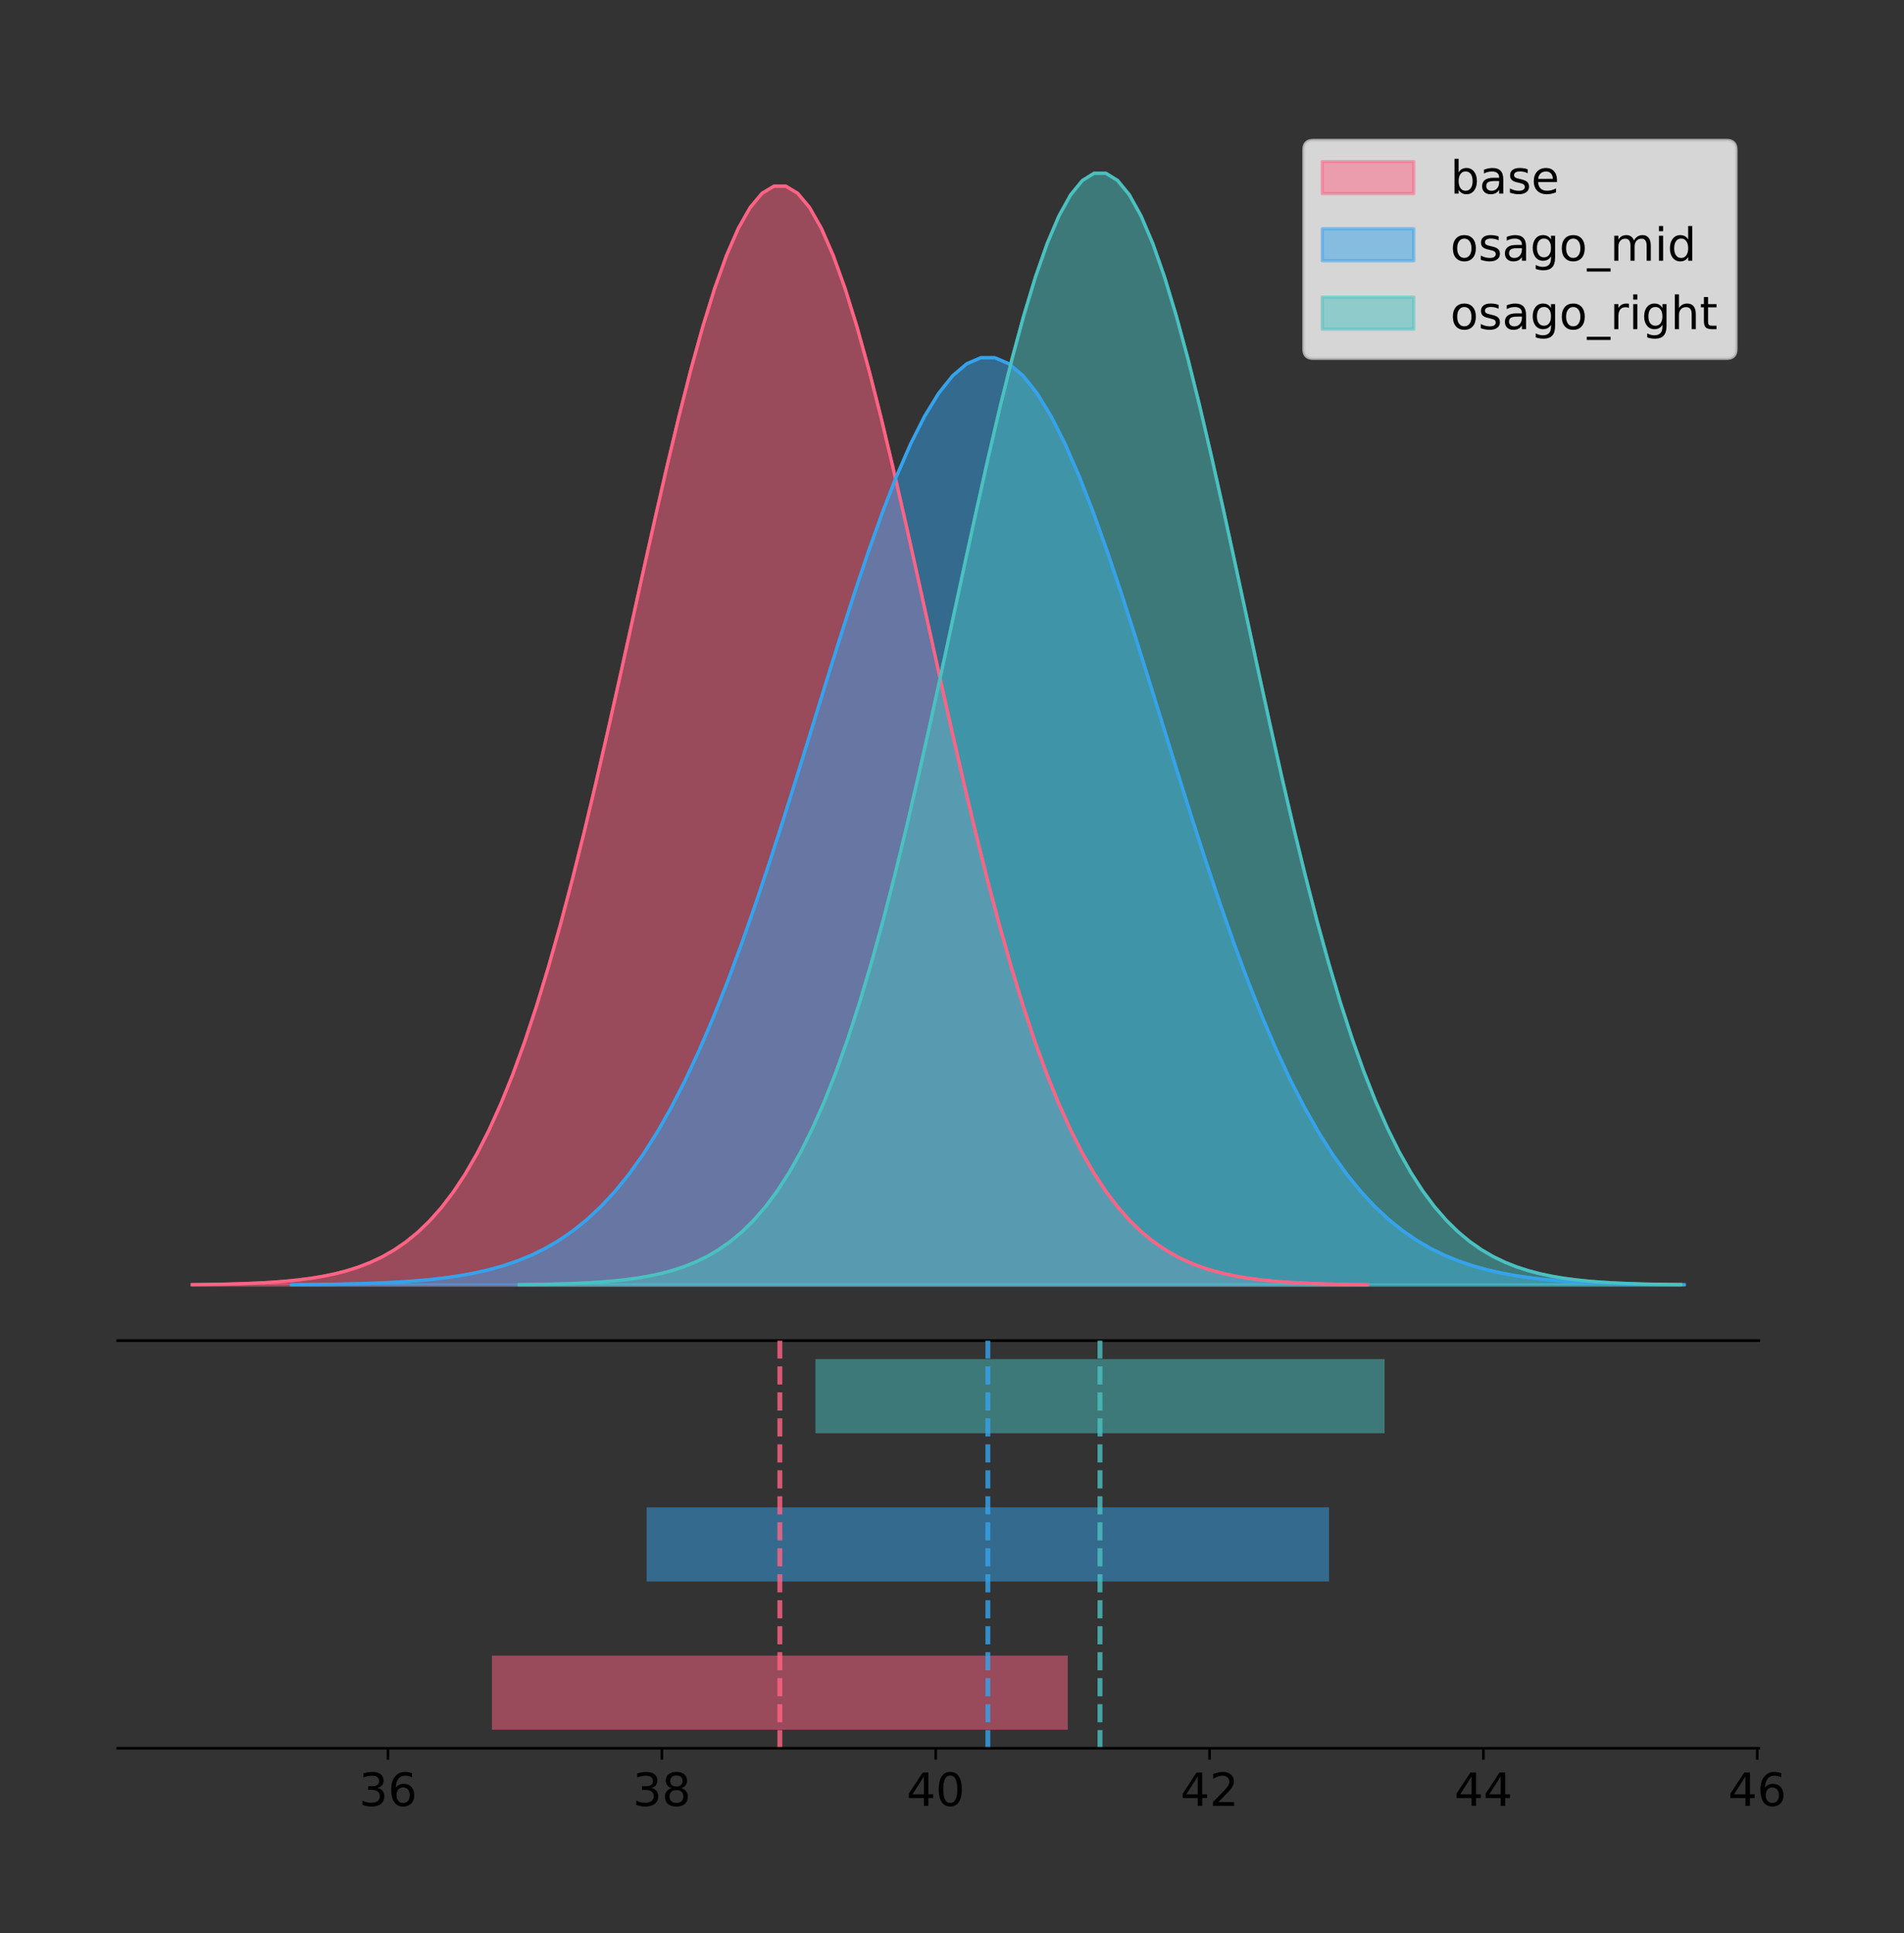 <?xml version="1.0" encoding="utf-8" standalone="no"?>
<!DOCTYPE svg PUBLIC "-//W3C//DTD SVG 1.1//EN"
  "http://www.w3.org/Graphics/SVG/1.1/DTD/svg11.dtd">
<!-- Created with matplotlib (https://matplotlib.org/) -->
<svg height="591.509pt" version="1.1" viewBox="0 0 582.635 591.509" width="582.635pt" xmlns="http://www.w3.org/2000/svg" xmlns:xlink="http://www.w3.org/1999/xlink">
 <rect x="0" y="0" width="582.635" height="591.509" fill="#333333" stroke="none"/>
 <defs>
  <style type="text/css">
*{stroke-linecap:butt;stroke-linejoin:round;}
  </style>
 </defs>
 <g id="figure_1">
  <g id="patch_1">
   <path d="M 0 591.509 
L 582.635 591.509 
L 582.635 0 
L 0 0 
z
" style="fill:none;"/>
  </g>
  <g id="axes_1">
   <g id="patch_2">
    <path d="M 36 410.22 
L 538.2 410.22 
L 538.2 36 
L 36 36 
z
" style="fill:none;"/>
   </g>
   <g id="PolyCollection_1">
    <defs>
     <path d="M 58.827 -198.299 
L 58.827 -198.412 
L 62.46 -198.455 
L 66.092 -198.512 
L 69.725 -198.588 
L 73.358 -198.69 
L 76.99 -198.823 
L 80.623 -198.997 
L 84.255 -199.224 
L 87.888 -199.515 
L 91.52 -199.889 
L 95.153 -200.363 
L 98.786 -200.962 
L 102.418 -201.711 
L 106.051 -202.644 
L 109.683 -203.795 
L 113.316 -205.206 
L 116.948 -206.923 
L 120.581 -208.997 
L 124.214 -211.483 
L 127.846 -214.441 
L 131.479 -217.934 
L 135.111 -222.028 
L 138.744 -226.789 
L 142.377 -232.281 
L 146.009 -238.57 
L 149.642 -245.711 
L 153.274 -253.755 
L 156.907 -262.742 
L 160.539 -272.697 
L 164.172 -283.632 
L 167.805 -295.537 
L 171.437 -308.381 
L 175.07 -322.111 
L 178.702 -336.647 
L 182.335 -351.884 
L 185.967 -367.689 
L 189.6 -383.904 
L 193.233 -400.348 
L 196.865 -416.817 
L 200.498 -433.091 
L 204.13 -448.934 
L 207.763 -464.105 
L 211.395 -478.36 
L 215.028 -491.458 
L 218.661 -503.172 
L 222.293 -513.29 
L 225.926 -521.626 
L 229.558 -528.023 
L 233.191 -532.357 
L 236.824 -534.546 
L 240.456 -534.546 
L 244.089 -532.357 
L 247.721 -528.023 
L 251.354 -521.626 
L 254.986 -513.29 
L 258.619 -503.172 
L 262.252 -491.458 
L 265.884 -478.36 
L 269.517 -464.105 
L 273.149 -448.934 
L 276.782 -433.091 
L 280.414 -416.817 
L 284.047 -400.348 
L 287.68 -383.904 
L 291.312 -367.689 
L 294.945 -351.884 
L 298.577 -336.647 
L 302.21 -322.111 
L 305.842 -308.381 
L 309.475 -295.537 
L 313.108 -283.632 
L 316.74 -272.697 
L 320.373 -262.742 
L 324.005 -253.755 
L 327.638 -245.711 
L 331.27 -238.57 
L 334.903 -232.281 
L 338.536 -226.789 
L 342.168 -222.028 
L 345.801 -217.934 
L 349.433 -214.441 
L 353.066 -211.483 
L 356.699 -208.997 
L 360.331 -206.923 
L 363.964 -205.206 
L 367.596 -203.795 
L 371.229 -202.644 
L 374.861 -201.711 
L 378.494 -200.962 
L 382.127 -200.363 
L 385.759 -199.889 
L 389.392 -199.515 
L 393.024 -199.224 
L 396.657 -198.997 
L 400.289 -198.823 
L 403.922 -198.69 
L 407.555 -198.588 
L 411.187 -198.512 
L 414.82 -198.455 
L 418.452 -198.412 
L 418.452 -198.299 
L 418.452 -198.299 
L 414.82 -198.299 
L 411.187 -198.299 
L 407.555 -198.299 
L 403.922 -198.299 
L 400.289 -198.299 
L 396.657 -198.299 
L 393.024 -198.299 
L 389.392 -198.299 
L 385.759 -198.299 
L 382.127 -198.299 
L 378.494 -198.299 
L 374.861 -198.299 
L 371.229 -198.299 
L 367.596 -198.299 
L 363.964 -198.299 
L 360.331 -198.299 
L 356.699 -198.299 
L 353.066 -198.299 
L 349.433 -198.299 
L 345.801 -198.299 
L 342.168 -198.299 
L 338.536 -198.299 
L 334.903 -198.299 
L 331.27 -198.299 
L 327.638 -198.299 
L 324.005 -198.299 
L 320.373 -198.299 
L 316.74 -198.299 
L 313.108 -198.299 
L 309.475 -198.299 
L 305.842 -198.299 
L 302.21 -198.299 
L 298.577 -198.299 
L 294.945 -198.299 
L 291.312 -198.299 
L 287.68 -198.299 
L 284.047 -198.299 
L 280.414 -198.299 
L 276.782 -198.299 
L 273.149 -198.299 
L 269.517 -198.299 
L 265.884 -198.299 
L 262.252 -198.299 
L 258.619 -198.299 
L 254.986 -198.299 
L 251.354 -198.299 
L 247.721 -198.299 
L 244.089 -198.299 
L 240.456 -198.299 
L 236.824 -198.299 
L 233.191 -198.299 
L 229.558 -198.299 
L 225.926 -198.299 
L 222.293 -198.299 
L 218.661 -198.299 
L 215.028 -198.299 
L 211.395 -198.299 
L 207.763 -198.299 
L 204.13 -198.299 
L 200.498 -198.299 
L 196.865 -198.299 
L 193.233 -198.299 
L 189.6 -198.299 
L 185.967 -198.299 
L 182.335 -198.299 
L 178.702 -198.299 
L 175.07 -198.299 
L 171.437 -198.299 
L 167.805 -198.299 
L 164.172 -198.299 
L 160.539 -198.299 
L 156.907 -198.299 
L 153.274 -198.299 
L 149.642 -198.299 
L 146.009 -198.299 
L 142.377 -198.299 
L 138.744 -198.299 
L 135.111 -198.299 
L 131.479 -198.299 
L 127.846 -198.299 
L 124.214 -198.299 
L 120.581 -198.299 
L 116.948 -198.299 
L 113.316 -198.299 
L 109.683 -198.299 
L 106.051 -198.299 
L 102.418 -198.299 
L 98.786 -198.299 
L 95.153 -198.299 
L 91.52 -198.299 
L 87.888 -198.299 
L 84.255 -198.299 
L 80.623 -198.299 
L 76.99 -198.299 
L 73.358 -198.299 
L 69.725 -198.299 
L 66.092 -198.299 
L 62.46 -198.299 
L 58.827 -198.299 
z
" id="m8abb8b2f7c" style="stroke:#ff6384;stroke-opacity:0.5;"/>
    </defs>
    <g clip-path="url(#pc1b0c3654f)">
     <use style="fill:#ff6384;fill-opacity:0.5;stroke:#ff6384;stroke-opacity:0.5;" x="0" xlink:href="#m8abb8b2f7c" y="591.509"/>
    </g>
   </g>
   <g id="PolyCollection_2">
    <defs>
     <path d="M 89.204 -198.299 
L 89.204 -198.395 
L 93.509 -198.431 
L 97.814 -198.479 
L 102.119 -198.543 
L 106.423 -198.629 
L 110.728 -198.741 
L 115.033 -198.888 
L 119.337 -199.079 
L 123.642 -199.325 
L 127.947 -199.641 
L 132.252 -200.041 
L 136.556 -200.546 
L 140.861 -201.179 
L 145.166 -201.965 
L 149.471 -202.937 
L 153.775 -204.128 
L 158.08 -205.577 
L 162.385 -207.327 
L 166.689 -209.425 
L 170.994 -211.921 
L 175.299 -214.869 
L 179.604 -218.323 
L 183.908 -222.34 
L 188.213 -226.975 
L 192.518 -232.282 
L 196.823 -238.308 
L 201.127 -245.096 
L 205.432 -252.679 
L 209.737 -261.08 
L 214.042 -270.308 
L 218.346 -280.354 
L 222.651 -291.193 
L 226.956 -302.779 
L 231.26 -315.045 
L 235.565 -327.903 
L 239.87 -341.24 
L 244.175 -354.923 
L 248.479 -368.799 
L 252.784 -382.697 
L 257.089 -396.43 
L 261.394 -409.799 
L 265.698 -422.601 
L 270.003 -434.63 
L 274.308 -445.684 
L 278.613 -455.568 
L 282.917 -464.107 
L 287.222 -471.141 
L 291.527 -476.539 
L 295.831 -480.196 
L 300.136 -482.043 
L 304.441 -482.043 
L 308.746 -480.196 
L 313.05 -476.539 
L 317.355 -471.141 
L 321.66 -464.107 
L 325.965 -455.568 
L 330.269 -445.684 
L 334.574 -434.63 
L 338.879 -422.601 
L 343.183 -409.799 
L 347.488 -396.43 
L 351.793 -382.697 
L 356.098 -368.799 
L 360.402 -354.923 
L 364.707 -341.24 
L 369.012 -327.903 
L 373.317 -315.045 
L 377.621 -302.779 
L 381.926 -291.193 
L 386.231 -280.354 
L 390.536 -270.308 
L 394.84 -261.08 
L 399.145 -252.679 
L 403.45 -245.096 
L 407.754 -238.308 
L 412.059 -232.282 
L 416.364 -226.975 
L 420.669 -222.34 
L 424.973 -218.323 
L 429.278 -214.869 
L 433.583 -211.921 
L 437.888 -209.425 
L 442.192 -207.327 
L 446.497 -205.577 
L 450.802 -204.128 
L 455.106 -202.937 
L 459.411 -201.965 
L 463.716 -201.179 
L 468.021 -200.546 
L 472.325 -200.041 
L 476.63 -199.641 
L 480.935 -199.325 
L 485.24 -199.079 
L 489.544 -198.888 
L 493.849 -198.741 
L 498.154 -198.629 
L 502.459 -198.543 
L 506.763 -198.479 
L 511.068 -198.431 
L 515.373 -198.395 
L 515.373 -198.299 
L 515.373 -198.299 
L 511.068 -198.299 
L 506.763 -198.299 
L 502.459 -198.299 
L 498.154 -198.299 
L 493.849 -198.299 
L 489.544 -198.299 
L 485.24 -198.299 
L 480.935 -198.299 
L 476.63 -198.299 
L 472.325 -198.299 
L 468.021 -198.299 
L 463.716 -198.299 
L 459.411 -198.299 
L 455.106 -198.299 
L 450.802 -198.299 
L 446.497 -198.299 
L 442.192 -198.299 
L 437.888 -198.299 
L 433.583 -198.299 
L 429.278 -198.299 
L 424.973 -198.299 
L 420.669 -198.299 
L 416.364 -198.299 
L 412.059 -198.299 
L 407.754 -198.299 
L 403.45 -198.299 
L 399.145 -198.299 
L 394.84 -198.299 
L 390.536 -198.299 
L 386.231 -198.299 
L 381.926 -198.299 
L 377.621 -198.299 
L 373.317 -198.299 
L 369.012 -198.299 
L 364.707 -198.299 
L 360.402 -198.299 
L 356.098 -198.299 
L 351.793 -198.299 
L 347.488 -198.299 
L 343.183 -198.299 
L 338.879 -198.299 
L 334.574 -198.299 
L 330.269 -198.299 
L 325.965 -198.299 
L 321.66 -198.299 
L 317.355 -198.299 
L 313.05 -198.299 
L 308.746 -198.299 
L 304.441 -198.299 
L 300.136 -198.299 
L 295.831 -198.299 
L 291.527 -198.299 
L 287.222 -198.299 
L 282.917 -198.299 
L 278.613 -198.299 
L 274.308 -198.299 
L 270.003 -198.299 
L 265.698 -198.299 
L 261.394 -198.299 
L 257.089 -198.299 
L 252.784 -198.299 
L 248.479 -198.299 
L 244.175 -198.299 
L 239.87 -198.299 
L 235.565 -198.299 
L 231.26 -198.299 
L 226.956 -198.299 
L 222.651 -198.299 
L 218.346 -198.299 
L 214.042 -198.299 
L 209.737 -198.299 
L 205.432 -198.299 
L 201.127 -198.299 
L 196.823 -198.299 
L 192.518 -198.299 
L 188.213 -198.299 
L 183.908 -198.299 
L 179.604 -198.299 
L 175.299 -198.299 
L 170.994 -198.299 
L 166.689 -198.299 
L 162.385 -198.299 
L 158.08 -198.299 
L 153.775 -198.299 
L 149.471 -198.299 
L 145.166 -198.299 
L 140.861 -198.299 
L 136.556 -198.299 
L 132.252 -198.299 
L 127.947 -198.299 
L 123.642 -198.299 
L 119.337 -198.299 
L 115.033 -198.299 
L 110.728 -198.299 
L 106.423 -198.299 
L 102.119 -198.299 
L 97.814 -198.299 
L 93.509 -198.299 
L 89.204 -198.299 
z
" id="mf945f7700c" style="stroke:#36a2eb;stroke-opacity:0.5;"/>
    </defs>
    <g clip-path="url(#pc1b0c3654f)">
     <use style="fill:#36a2eb;fill-opacity:0.5;stroke:#36a2eb;stroke-opacity:0.5;" x="0" xlink:href="#mf945f7700c" y="591.509"/>
    </g>
   </g>
   <g id="PolyCollection_3">
    <defs>
     <path d="M 158.881 -198.299 
L 158.881 -198.414 
L 162.471 -198.457 
L 166.062 -198.515 
L 169.652 -198.592 
L 173.242 -198.694 
L 176.833 -198.829 
L 180.423 -199.006 
L 184.014 -199.235 
L 187.604 -199.53 
L 191.194 -199.907 
L 194.785 -200.387 
L 198.375 -200.993 
L 201.965 -201.751 
L 205.556 -202.695 
L 209.146 -203.86 
L 212.736 -205.288 
L 216.327 -207.025 
L 219.917 -209.123 
L 223.507 -211.638 
L 227.098 -214.631 
L 230.688 -218.165 
L 234.279 -222.307 
L 237.869 -227.124 
L 241.459 -232.681 
L 245.05 -239.043 
L 248.64 -246.268 
L 252.23 -254.407 
L 255.821 -263.499 
L 259.411 -273.572 
L 263.001 -284.635 
L 266.592 -296.68 
L 270.182 -309.675 
L 273.772 -323.567 
L 277.363 -338.274 
L 280.953 -353.69 
L 284.544 -369.68 
L 288.134 -386.086 
L 291.724 -402.724 
L 295.315 -419.387 
L 298.905 -435.851 
L 302.495 -451.881 
L 306.086 -467.231 
L 309.676 -481.653 
L 313.266 -494.905 
L 316.857 -506.757 
L 320.447 -516.994 
L 324.038 -525.428 
L 327.628 -531.9 
L 331.218 -536.285 
L 334.809 -538.499 
L 338.399 -538.499 
L 341.989 -536.285 
L 345.58 -531.9 
L 349.17 -525.428 
L 352.76 -516.994 
L 356.351 -506.757 
L 359.941 -494.905 
L 363.531 -481.653 
L 367.122 -467.231 
L 370.712 -451.881 
L 374.303 -435.851 
L 377.893 -419.387 
L 381.483 -402.724 
L 385.074 -386.086 
L 388.664 -369.68 
L 392.254 -353.69 
L 395.845 -338.274 
L 399.435 -323.567 
L 403.025 -309.675 
L 406.616 -296.68 
L 410.206 -284.635 
L 413.797 -273.572 
L 417.387 -263.499 
L 420.977 -254.407 
L 424.568 -246.268 
L 428.158 -239.043 
L 431.748 -232.681 
L 435.339 -227.124 
L 438.929 -222.307 
L 442.519 -218.165 
L 446.11 -214.631 
L 449.7 -211.638 
L 453.29 -209.123 
L 456.881 -207.025 
L 460.471 -205.288 
L 464.062 -203.86 
L 467.652 -202.695 
L 471.242 -201.751 
L 474.833 -200.993 
L 478.423 -200.387 
L 482.013 -199.907 
L 485.604 -199.53 
L 489.194 -199.235 
L 492.784 -199.006 
L 496.375 -198.829 
L 499.965 -198.694 
L 503.555 -198.592 
L 507.146 -198.515 
L 510.736 -198.457 
L 514.327 -198.414 
L 514.327 -198.299 
L 514.327 -198.299 
L 510.736 -198.299 
L 507.146 -198.299 
L 503.555 -198.299 
L 499.965 -198.299 
L 496.375 -198.299 
L 492.784 -198.299 
L 489.194 -198.299 
L 485.604 -198.299 
L 482.013 -198.299 
L 478.423 -198.299 
L 474.833 -198.299 
L 471.242 -198.299 
L 467.652 -198.299 
L 464.062 -198.299 
L 460.471 -198.299 
L 456.881 -198.299 
L 453.29 -198.299 
L 449.7 -198.299 
L 446.11 -198.299 
L 442.519 -198.299 
L 438.929 -198.299 
L 435.339 -198.299 
L 431.748 -198.299 
L 428.158 -198.299 
L 424.568 -198.299 
L 420.977 -198.299 
L 417.387 -198.299 
L 413.797 -198.299 
L 410.206 -198.299 
L 406.616 -198.299 
L 403.025 -198.299 
L 399.435 -198.299 
L 395.845 -198.299 
L 392.254 -198.299 
L 388.664 -198.299 
L 385.074 -198.299 
L 381.483 -198.299 
L 377.893 -198.299 
L 374.303 -198.299 
L 370.712 -198.299 
L 367.122 -198.299 
L 363.531 -198.299 
L 359.941 -198.299 
L 356.351 -198.299 
L 352.76 -198.299 
L 349.17 -198.299 
L 345.58 -198.299 
L 341.989 -198.299 
L 338.399 -198.299 
L 334.809 -198.299 
L 331.218 -198.299 
L 327.628 -198.299 
L 324.038 -198.299 
L 320.447 -198.299 
L 316.857 -198.299 
L 313.266 -198.299 
L 309.676 -198.299 
L 306.086 -198.299 
L 302.495 -198.299 
L 298.905 -198.299 
L 295.315 -198.299 
L 291.724 -198.299 
L 288.134 -198.299 
L 284.544 -198.299 
L 280.953 -198.299 
L 277.363 -198.299 
L 273.772 -198.299 
L 270.182 -198.299 
L 266.592 -198.299 
L 263.001 -198.299 
L 259.411 -198.299 
L 255.821 -198.299 
L 252.23 -198.299 
L 248.64 -198.299 
L 245.05 -198.299 
L 241.459 -198.299 
L 237.869 -198.299 
L 234.279 -198.299 
L 230.688 -198.299 
L 227.098 -198.299 
L 223.507 -198.299 
L 219.917 -198.299 
L 216.327 -198.299 
L 212.736 -198.299 
L 209.146 -198.299 
L 205.556 -198.299 
L 201.965 -198.299 
L 198.375 -198.299 
L 194.785 -198.299 
L 191.194 -198.299 
L 187.604 -198.299 
L 184.014 -198.299 
L 180.423 -198.299 
L 176.833 -198.299 
L 173.242 -198.299 
L 169.652 -198.299 
L 166.062 -198.299 
L 162.471 -198.299 
L 158.881 -198.299 
z
" id="m27ed4d8d7d" style="stroke:#4bc0c0;stroke-opacity:0.5;"/>
    </defs>
    <g clip-path="url(#pc1b0c3654f)">
     <use style="fill:#4bc0c0;fill-opacity:0.5;stroke:#4bc0c0;stroke-opacity:0.5;" x="0" xlink:href="#m27ed4d8d7d" y="591.509"/>
    </g>
   </g>
   <g id="line2d_1">
    <path clip-path="url(#pc1b0c3654f)" d="M 58.827 393.097 
L 62.46 393.055 
L 66.092 392.997 
L 69.725 392.921 
L 73.358 392.82 
L 76.99 392.686 
L 80.623 392.512 
L 84.255 392.286 
L 87.888 391.994 
L 91.52 391.621 
L 95.153 391.146 
L 98.786 390.548 
L 102.418 389.798 
L 106.051 388.866 
L 109.683 387.714 
L 113.316 386.303 
L 116.948 384.586 
L 120.581 382.512 
L 124.214 380.026 
L 127.846 377.068 
L 131.479 373.575 
L 135.111 369.481 
L 138.744 364.721 
L 142.377 359.228 
L 146.009 352.94 
L 149.642 345.799 
L 153.274 337.755 
L 156.907 328.768 
L 160.539 318.812 
L 164.172 307.878 
L 167.805 295.973 
L 171.437 283.128 
L 175.07 269.398 
L 178.702 254.862 
L 182.335 239.626 
L 185.967 223.821 
L 189.6 207.605 
L 193.233 191.161 
L 196.865 174.692 
L 200.498 158.419 
L 204.13 142.575 
L 207.763 127.404 
L 211.395 113.15 
L 215.028 100.051 
L 218.661 88.337 
L 222.293 78.219 
L 225.926 69.883 
L 229.558 63.487 
L 233.191 59.152 
L 236.824 56.964 
L 240.456 56.964 
L 244.089 59.152 
L 247.721 63.487 
L 251.354 69.883 
L 254.986 78.219 
L 258.619 88.337 
L 262.252 100.051 
L 265.884 113.15 
L 269.517 127.404 
L 273.149 142.575 
L 276.782 158.419 
L 280.414 174.692 
L 284.047 191.161 
L 287.68 207.605 
L 291.312 223.821 
L 294.945 239.626 
L 298.577 254.862 
L 302.21 269.398 
L 305.842 283.128 
L 309.475 295.973 
L 313.108 307.878 
L 316.74 318.812 
L 320.373 328.768 
L 324.005 337.755 
L 327.638 345.799 
L 331.27 352.94 
L 334.903 359.228 
L 338.536 364.721 
L 342.168 369.481 
L 345.801 373.575 
L 349.433 377.068 
L 353.066 380.026 
L 356.699 382.512 
L 360.331 384.586 
L 363.964 386.303 
L 367.596 387.714 
L 371.229 388.866 
L 374.861 389.798 
L 378.494 390.548 
L 382.127 391.146 
L 385.759 391.621 
L 389.392 391.994 
L 393.024 392.286 
L 396.657 392.512 
L 400.289 392.686 
L 403.922 392.82 
L 407.555 392.921 
L 411.187 392.997 
L 414.82 393.055 
L 418.452 393.097 
" style="fill:none;stroke:#ff6384;stroke-linecap:square;"/>
   </g>
   <g id="line2d_2">
    <path clip-path="url(#pc1b0c3654f)" d="M 89.204 393.115 
L 93.509 393.079 
L 97.814 393.031 
L 102.119 392.966 
L 106.423 392.881 
L 110.728 392.768 
L 115.033 392.621 
L 119.337 392.43 
L 123.642 392.184 
L 127.947 391.869 
L 132.252 391.469 
L 136.556 390.963 
L 140.861 390.331 
L 145.166 389.544 
L 149.471 388.572 
L 153.775 387.382 
L 158.08 385.933 
L 162.385 384.183 
L 166.689 382.085 
L 170.994 379.589 
L 175.299 376.641 
L 179.604 373.186 
L 183.908 369.169 
L 188.213 364.534 
L 192.518 359.228 
L 196.823 353.202 
L 201.127 346.414 
L 205.432 338.83 
L 209.737 330.429 
L 214.042 321.202 
L 218.346 311.156 
L 222.651 300.317 
L 226.956 288.731 
L 231.26 276.464 
L 235.565 263.607 
L 239.87 250.27 
L 244.175 236.586 
L 248.479 222.71 
L 252.784 208.812 
L 257.089 195.08 
L 261.394 181.71 
L 265.698 168.908 
L 270.003 156.879 
L 274.308 145.826 
L 278.613 135.941 
L 282.917 127.403 
L 287.222 120.368 
L 291.527 114.971 
L 295.831 111.313 
L 300.136 109.466 
L 304.441 109.466 
L 308.746 111.313 
L 313.05 114.971 
L 317.355 120.368 
L 321.66 127.403 
L 325.965 135.941 
L 330.269 145.826 
L 334.574 156.879 
L 338.879 168.908 
L 343.183 181.71 
L 347.488 195.08 
L 351.793 208.812 
L 356.098 222.71 
L 360.402 236.586 
L 364.707 250.27 
L 369.012 263.607 
L 373.317 276.464 
L 377.621 288.731 
L 381.926 300.317 
L 386.231 311.156 
L 390.536 321.202 
L 394.84 330.429 
L 399.145 338.83 
L 403.45 346.414 
L 407.754 353.202 
L 412.059 359.228 
L 416.364 364.534 
L 420.669 369.169 
L 424.973 373.186 
L 429.278 376.641 
L 433.583 379.589 
L 437.888 382.085 
L 442.192 384.183 
L 446.497 385.933 
L 450.802 387.382 
L 455.106 388.572 
L 459.411 389.544 
L 463.716 390.331 
L 468.021 390.963 
L 472.325 391.469 
L 476.63 391.869 
L 480.935 392.184 
L 485.24 392.43 
L 489.544 392.621 
L 493.849 392.768 
L 498.154 392.881 
L 502.459 392.966 
L 506.763 393.031 
L 511.068 393.079 
L 515.373 393.115 
" style="fill:none;stroke:#36a2eb;stroke-linecap:square;"/>
   </g>
   <g id="line2d_3">
    <path clip-path="url(#pc1b0c3654f)" d="M 158.881 393.096 
L 162.471 393.053 
L 166.062 392.995 
L 169.652 392.918 
L 173.242 392.815 
L 176.833 392.68 
L 180.423 392.504 
L 184.014 392.275 
L 187.604 391.98 
L 191.194 391.602 
L 194.785 391.122 
L 198.375 390.516 
L 201.965 389.758 
L 205.556 388.814 
L 209.146 387.65 
L 212.736 386.222 
L 216.327 384.485 
L 219.917 382.386 
L 223.507 379.871 
L 227.098 376.878 
L 230.688 373.344 
L 234.279 369.202 
L 237.869 364.386 
L 241.459 358.828 
L 245.05 352.466 
L 248.64 345.241 
L 252.23 337.103 
L 255.821 328.01 
L 259.411 317.937 
L 263.001 306.874 
L 266.592 294.829 
L 270.182 281.834 
L 273.772 267.942 
L 277.363 253.235 
L 280.953 237.82 
L 284.544 221.829 
L 288.134 205.423 
L 291.724 188.786 
L 295.315 172.123 
L 298.905 155.658 
L 302.495 139.628 
L 306.086 124.279 
L 309.676 109.857 
L 313.266 96.604 
L 316.857 84.752 
L 320.447 74.515 
L 324.038 66.081 
L 327.628 59.61 
L 331.218 55.224 
L 334.809 53.01 
L 338.399 53.01 
L 341.989 55.224 
L 345.58 59.61 
L 349.17 66.081 
L 352.76 74.515 
L 356.351 84.752 
L 359.941 96.604 
L 363.531 109.857 
L 367.122 124.279 
L 370.712 139.628 
L 374.303 155.658 
L 377.893 172.123 
L 381.483 188.786 
L 385.074 205.423 
L 388.664 221.829 
L 392.254 237.82 
L 395.845 253.235 
L 399.435 267.942 
L 403.025 281.834 
L 406.616 294.829 
L 410.206 306.874 
L 413.797 317.937 
L 417.387 328.01 
L 420.977 337.103 
L 424.568 345.241 
L 428.158 352.466 
L 431.748 358.828 
L 435.339 364.386 
L 438.929 369.202 
L 442.519 373.344 
L 446.11 376.878 
L 449.7 379.871 
L 453.29 382.386 
L 456.881 384.485 
L 460.471 386.222 
L 464.062 387.65 
L 467.652 388.814 
L 471.242 389.758 
L 474.833 390.516 
L 478.423 391.122 
L 482.013 391.602 
L 485.604 391.98 
L 489.194 392.275 
L 492.784 392.504 
L 496.375 392.68 
L 499.965 392.815 
L 503.555 392.918 
L 507.146 392.995 
L 510.736 393.053 
L 514.327 393.096 
" style="fill:none;stroke:#4bc0c0;stroke-linecap:square;"/>
   </g>
   <g id="patch_3">
    <path d="M 36 410.22 
L 538.2 410.22 
" style="fill:none;stroke:#000000;stroke-linecap:square;stroke-linejoin:miter;stroke-width:0.8;"/>
   </g>
   <g id="legend_1">
    <g id="patch_4">
     <path d="M 401.814 109.627 
L 528.4 109.627 
Q 531.2 109.627 531.2 106.827 
L 531.2 45.8 
Q 531.2 43 528.4 43 
L 401.814 43 
Q 399.014 43 399.014 45.8 
L 399.014 106.827 
Q 399.014 109.627 401.814 109.627 
z
" style="fill:#ffffff;opacity:0.8;stroke:#cccccc;stroke-linejoin:miter;"/>
    </g>
    <g id="patch_5">
     <path d="M 404.614 59.238 
L 432.614 59.238 
L 432.614 49.438 
L 404.614 49.438 
z
" style="fill:#ff6384;opacity:0.5;stroke:#ff6384;stroke-linejoin:miter;"/>
    </g>
    <g id="text_1">
     <!-- base -->
     <defs>
      <path d="M 48.688 27.297 
Q 48.688 37.203 44.609 42.844 
Q 40.531 48.484 33.406 48.484 
Q 26.266 48.484 22.188 42.844 
Q 18.109 37.203 18.109 27.297 
Q 18.109 17.391 22.188 11.75 
Q 26.266 6.109 33.406 6.109 
Q 40.531 6.109 44.609 11.75 
Q 48.688 17.391 48.688 27.297 
z
M 18.109 46.391 
Q 20.953 51.266 25.266 53.625 
Q 29.594 56 35.594 56 
Q 45.562 56 51.781 48.094 
Q 58.016 40.188 58.016 27.297 
Q 58.016 14.406 51.781 6.484 
Q 45.562 -1.422 35.594 -1.422 
Q 29.594 -1.422 25.266 0.953 
Q 20.953 3.328 18.109 8.203 
L 18.109 0 
L 9.078 0 
L 9.078 75.984 
L 18.109 75.984 
z
" id="DejaVuSans-98"/>
      <path d="M 34.281 27.484 
Q 23.391 27.484 19.188 25 
Q 14.984 22.516 14.984 16.5 
Q 14.984 11.719 18.141 8.906 
Q 21.297 6.109 26.703 6.109 
Q 34.188 6.109 38.703 11.406 
Q 43.219 16.703 43.219 25.484 
L 43.219 27.484 
z
M 52.203 31.203 
L 52.203 0 
L 43.219 0 
L 43.219 8.297 
Q 40.141 3.328 35.547 0.953 
Q 30.953 -1.422 24.312 -1.422 
Q 15.922 -1.422 10.953 3.297 
Q 6 8.016 6 15.922 
Q 6 25.141 12.172 29.828 
Q 18.359 34.516 30.609 34.516 
L 43.219 34.516 
L 43.219 35.406 
Q 43.219 41.609 39.141 45 
Q 35.062 48.391 27.688 48.391 
Q 23 48.391 18.547 47.266 
Q 14.109 46.141 10.016 43.891 
L 10.016 52.203 
Q 14.938 54.109 19.578 55.047 
Q 24.219 56 28.609 56 
Q 40.484 56 46.344 49.844 
Q 52.203 43.703 52.203 31.203 
z
" id="DejaVuSans-97"/>
      <path d="M 44.281 53.078 
L 44.281 44.578 
Q 40.484 46.531 36.375 47.5 
Q 32.281 48.484 27.875 48.484 
Q 21.188 48.484 17.844 46.438 
Q 14.5 44.391 14.5 40.281 
Q 14.5 37.156 16.891 35.375 
Q 19.281 33.594 26.516 31.984 
L 29.594 31.297 
Q 39.156 29.25 43.188 25.516 
Q 47.219 21.781 47.219 15.094 
Q 47.219 7.469 41.188 3.016 
Q 35.156 -1.422 24.609 -1.422 
Q 20.219 -1.422 15.453 -0.562 
Q 10.688 0.297 5.422 2 
L 5.422 11.281 
Q 10.406 8.688 15.234 7.391 
Q 20.062 6.109 24.812 6.109 
Q 31.156 6.109 34.562 8.281 
Q 37.984 10.453 37.984 14.406 
Q 37.984 18.062 35.516 20.016 
Q 33.062 21.969 24.703 23.781 
L 21.578 24.516 
Q 13.234 26.266 9.516 29.906 
Q 5.812 33.547 5.812 39.891 
Q 5.812 47.609 11.281 51.797 
Q 16.75 56 26.812 56 
Q 31.781 56 36.172 55.266 
Q 40.578 54.547 44.281 53.078 
z
" id="DejaVuSans-115"/>
      <path d="M 56.203 29.594 
L 56.203 25.203 
L 14.891 25.203 
Q 15.484 15.922 20.484 11.062 
Q 25.484 6.203 34.422 6.203 
Q 39.594 6.203 44.453 7.469 
Q 49.312 8.734 54.109 11.281 
L 54.109 2.781 
Q 49.266 0.734 44.188 -0.344 
Q 39.109 -1.422 33.891 -1.422 
Q 20.797 -1.422 13.156 6.188 
Q 5.516 13.812 5.516 26.812 
Q 5.516 40.234 12.766 48.109 
Q 20.016 56 32.328 56 
Q 43.359 56 49.781 48.891 
Q 56.203 41.797 56.203 29.594 
z
M 47.219 32.234 
Q 47.125 39.594 43.094 43.984 
Q 39.062 48.391 32.422 48.391 
Q 24.906 48.391 20.391 44.141 
Q 15.875 39.891 15.188 32.172 
z
" id="DejaVuSans-101"/>
     </defs>
     <g transform="translate(443.814 59.238)scale(0.14 -0.14)">
      <use xlink:href="#DejaVuSans-98"/>
      <use x="63.477" xlink:href="#DejaVuSans-97"/>
      <use x="124.756" xlink:href="#DejaVuSans-115"/>
      <use x="176.855" xlink:href="#DejaVuSans-101"/>
     </g>
    </g>
    <g id="patch_6">
     <path d="M 404.614 79.787 
L 432.614 79.787 
L 432.614 69.987 
L 404.614 69.987 
z
" style="fill:#36a2eb;opacity:0.5;stroke:#36a2eb;stroke-linejoin:miter;"/>
    </g>
    <g id="text_2">
     <!-- osago_mid -->
     <defs>
      <path d="M 30.609 48.391 
Q 23.391 48.391 19.188 42.75 
Q 14.984 37.109 14.984 27.297 
Q 14.984 17.484 19.156 11.844 
Q 23.344 6.203 30.609 6.203 
Q 37.797 6.203 41.984 11.859 
Q 46.188 17.531 46.188 27.297 
Q 46.188 37.016 41.984 42.703 
Q 37.797 48.391 30.609 48.391 
z
M 30.609 56 
Q 42.328 56 49.016 48.375 
Q 55.719 40.766 55.719 27.297 
Q 55.719 13.875 49.016 6.219 
Q 42.328 -1.422 30.609 -1.422 
Q 18.844 -1.422 12.172 6.219 
Q 5.516 13.875 5.516 27.297 
Q 5.516 40.766 12.172 48.375 
Q 18.844 56 30.609 56 
z
" id="DejaVuSans-111"/>
      <path d="M 45.406 27.984 
Q 45.406 37.75 41.375 43.109 
Q 37.359 48.484 30.078 48.484 
Q 22.859 48.484 18.828 43.109 
Q 14.797 37.75 14.797 27.984 
Q 14.797 18.266 18.828 12.891 
Q 22.859 7.516 30.078 7.516 
Q 37.359 7.516 41.375 12.891 
Q 45.406 18.266 45.406 27.984 
z
M 54.391 6.781 
Q 54.391 -7.172 48.188 -13.984 
Q 42 -20.797 29.203 -20.797 
Q 24.469 -20.797 20.266 -20.094 
Q 16.062 -19.391 12.109 -17.922 
L 12.109 -9.188 
Q 16.062 -11.328 19.922 -12.344 
Q 23.781 -13.375 27.781 -13.375 
Q 36.625 -13.375 41.016 -8.766 
Q 45.406 -4.156 45.406 5.172 
L 45.406 9.625 
Q 42.625 4.781 38.281 2.391 
Q 33.938 0 27.875 0 
Q 17.828 0 11.672 7.656 
Q 5.516 15.328 5.516 27.984 
Q 5.516 40.672 11.672 48.328 
Q 17.828 56 27.875 56 
Q 33.938 56 38.281 53.609 
Q 42.625 51.219 45.406 46.391 
L 45.406 54.688 
L 54.391 54.688 
z
" id="DejaVuSans-103"/>
      <path d="M 50.984 -16.609 
L 50.984 -23.578 
L -0.984 -23.578 
L -0.984 -16.609 
z
" id="DejaVuSans-95"/>
      <path d="M 52 44.188 
Q 55.375 50.25 60.062 53.125 
Q 64.75 56 71.094 56 
Q 79.641 56 84.281 50.016 
Q 88.922 44.047 88.922 33.016 
L 88.922 0 
L 79.891 0 
L 79.891 32.719 
Q 79.891 40.578 77.094 44.375 
Q 74.312 48.188 68.609 48.188 
Q 61.625 48.188 57.562 43.547 
Q 53.516 38.922 53.516 30.906 
L 53.516 0 
L 44.484 0 
L 44.484 32.719 
Q 44.484 40.625 41.703 44.406 
Q 38.922 48.188 33.109 48.188 
Q 26.219 48.188 22.156 43.531 
Q 18.109 38.875 18.109 30.906 
L 18.109 0 
L 9.078 0 
L 9.078 54.688 
L 18.109 54.688 
L 18.109 46.188 
Q 21.188 51.219 25.484 53.609 
Q 29.781 56 35.688 56 
Q 41.656 56 45.828 52.969 
Q 50 49.953 52 44.188 
z
" id="DejaVuSans-109"/>
      <path d="M 9.422 54.688 
L 18.406 54.688 
L 18.406 0 
L 9.422 0 
z
M 9.422 75.984 
L 18.406 75.984 
L 18.406 64.594 
L 9.422 64.594 
z
" id="DejaVuSans-105"/>
      <path d="M 45.406 46.391 
L 45.406 75.984 
L 54.391 75.984 
L 54.391 0 
L 45.406 0 
L 45.406 8.203 
Q 42.578 3.328 38.25 0.953 
Q 33.938 -1.422 27.875 -1.422 
Q 17.969 -1.422 11.734 6.484 
Q 5.516 14.406 5.516 27.297 
Q 5.516 40.188 11.734 48.094 
Q 17.969 56 27.875 56 
Q 33.938 56 38.25 53.625 
Q 42.578 51.266 45.406 46.391 
z
M 14.797 27.297 
Q 14.797 17.391 18.875 11.75 
Q 22.953 6.109 30.078 6.109 
Q 37.203 6.109 41.297 11.75 
Q 45.406 17.391 45.406 27.297 
Q 45.406 37.203 41.297 42.844 
Q 37.203 48.484 30.078 48.484 
Q 22.953 48.484 18.875 42.844 
Q 14.797 37.203 14.797 27.297 
z
" id="DejaVuSans-100"/>
     </defs>
     <g transform="translate(443.814 79.787)scale(0.14 -0.14)">
      <use xlink:href="#DejaVuSans-111"/>
      <use x="61.182" xlink:href="#DejaVuSans-115"/>
      <use x="113.281" xlink:href="#DejaVuSans-97"/>
      <use x="174.561" xlink:href="#DejaVuSans-103"/>
      <use x="238.037" xlink:href="#DejaVuSans-111"/>
      <use x="299.219" xlink:href="#DejaVuSans-95"/>
      <use x="349.219" xlink:href="#DejaVuSans-109"/>
      <use x="446.631" xlink:href="#DejaVuSans-105"/>
      <use x="474.414" xlink:href="#DejaVuSans-100"/>
     </g>
    </g>
    <g id="patch_7">
     <path d="M 404.614 100.726 
L 432.614 100.726 
L 432.614 90.926 
L 404.614 90.926 
z
" style="fill:#4bc0c0;opacity:0.5;stroke:#4bc0c0;stroke-linejoin:miter;"/>
    </g>
    <g id="text_3">
     <!-- osago_right -->
     <defs>
      <path d="M 41.109 46.297 
Q 39.594 47.172 37.812 47.578 
Q 36.031 48 33.891 48 
Q 26.266 48 22.188 43.047 
Q 18.109 38.094 18.109 28.812 
L 18.109 0 
L 9.078 0 
L 9.078 54.688 
L 18.109 54.688 
L 18.109 46.188 
Q 20.953 51.172 25.484 53.578 
Q 30.031 56 36.531 56 
Q 37.453 56 38.578 55.875 
Q 39.703 55.766 41.062 55.516 
z
" id="DejaVuSans-114"/>
      <path d="M 54.891 33.016 
L 54.891 0 
L 45.906 0 
L 45.906 32.719 
Q 45.906 40.484 42.875 44.328 
Q 39.844 48.188 33.797 48.188 
Q 26.516 48.188 22.312 43.547 
Q 18.109 38.922 18.109 30.906 
L 18.109 0 
L 9.078 0 
L 9.078 75.984 
L 18.109 75.984 
L 18.109 46.188 
Q 21.344 51.125 25.703 53.562 
Q 30.078 56 35.797 56 
Q 45.219 56 50.047 50.172 
Q 54.891 44.344 54.891 33.016 
z
" id="DejaVuSans-104"/>
      <path d="M 18.312 70.219 
L 18.312 54.688 
L 36.812 54.688 
L 36.812 47.703 
L 18.312 47.703 
L 18.312 18.016 
Q 18.312 11.328 20.141 9.422 
Q 21.969 7.516 27.594 7.516 
L 36.812 7.516 
L 36.812 0 
L 27.594 0 
Q 17.188 0 13.234 3.875 
Q 9.281 7.766 9.281 18.016 
L 9.281 47.703 
L 2.688 47.703 
L 2.688 54.688 
L 9.281 54.688 
L 9.281 70.219 
z
" id="DejaVuSans-116"/>
     </defs>
     <g transform="translate(443.814 100.726)scale(0.14 -0.14)">
      <use xlink:href="#DejaVuSans-111"/>
      <use x="61.182" xlink:href="#DejaVuSans-115"/>
      <use x="113.281" xlink:href="#DejaVuSans-97"/>
      <use x="174.561" xlink:href="#DejaVuSans-103"/>
      <use x="238.037" xlink:href="#DejaVuSans-111"/>
      <use x="299.219" xlink:href="#DejaVuSans-95"/>
      <use x="349.219" xlink:href="#DejaVuSans-114"/>
      <use x="390.332" xlink:href="#DejaVuSans-105"/>
      <use x="418.115" xlink:href="#DejaVuSans-103"/>
      <use x="481.592" xlink:href="#DejaVuSans-104"/>
      <use x="544.971" xlink:href="#DejaVuSans-116"/>
     </g>
    </g>
   </g>
  </g>
  <g id="axes_2">
   <g id="patch_8">
    <path d="M 36 534.96 
L 538.2 534.96 
L 538.2 410.22 
L 36 410.22 
z
" style="fill:none;"/>
   </g>
   <g id="patch_9">
    <path clip-path="url(#pe5c520e74d)" d="M 150.532 529.29 
L 326.748 529.29 
L 326.748 506.61 
L 150.532 506.61 
z
" style="fill:#ff6384;opacity:0.5;"/>
   </g>
   <g id="patch_10">
    <path clip-path="url(#pe5c520e74d)" d="M 197.877 483.93 
L 406.7 483.93 
L 406.7 461.25 
L 197.877 461.25 
z
" style="fill:#36a2eb;opacity:0.5;"/>
   </g>
   <g id="patch_11">
    <path clip-path="url(#pe5c520e74d)" d="M 249.52 438.57 
L 423.688 438.57 
L 423.688 415.89 
L 249.52 415.89 
z
" style="fill:#4bc0c0;opacity:0.5;"/>
   </g>
   <g id="matplotlib.axis_1">
    <g id="xtick_1">
     <g id="line2d_4">
      <defs>
       <path d="M 0 0 
L 0 3.5 
" id="mbccf9a6add" style="stroke:#000000;stroke-width:0.8;"/>
      </defs>
      <g>
       <use style="stroke:#000000;stroke-width:0.8;" x="118.737" xlink:href="#mbccf9a6add" y="534.96"/>
      </g>
     </g>
     <g id="text_4">
      <!-- 36 -->
      <defs>
       <path d="M 40.578 39.312 
Q 47.656 37.797 51.625 33 
Q 55.609 28.219 55.609 21.188 
Q 55.609 10.406 48.188 4.484 
Q 40.766 -1.422 27.094 -1.422 
Q 22.516 -1.422 17.656 -0.516 
Q 12.797 0.391 7.625 2.203 
L 7.625 11.719 
Q 11.719 9.328 16.594 8.109 
Q 21.484 6.891 26.812 6.891 
Q 36.078 6.891 40.938 10.547 
Q 45.797 14.203 45.797 21.188 
Q 45.797 27.641 41.281 31.266 
Q 36.766 34.906 28.719 34.906 
L 20.219 34.906 
L 20.219 43.016 
L 29.109 43.016 
Q 36.375 43.016 40.234 45.922 
Q 44.094 48.828 44.094 54.297 
Q 44.094 59.906 40.109 62.906 
Q 36.141 65.922 28.719 65.922 
Q 24.656 65.922 20.016 65.031 
Q 15.375 64.156 9.812 62.312 
L 9.812 71.094 
Q 15.438 72.656 20.344 73.438 
Q 25.25 74.219 29.594 74.219 
Q 40.828 74.219 47.359 69.109 
Q 53.906 64.016 53.906 55.328 
Q 53.906 49.266 50.438 45.094 
Q 46.969 40.922 40.578 39.312 
z
" id="DejaVuSans-51"/>
       <path d="M 33.016 40.375 
Q 26.375 40.375 22.484 35.828 
Q 18.609 31.297 18.609 23.391 
Q 18.609 15.531 22.484 10.953 
Q 26.375 6.391 33.016 6.391 
Q 39.656 6.391 43.531 10.953 
Q 47.406 15.531 47.406 23.391 
Q 47.406 31.297 43.531 35.828 
Q 39.656 40.375 33.016 40.375 
z
M 52.594 71.297 
L 52.594 62.312 
Q 48.875 64.062 45.094 64.984 
Q 41.312 65.922 37.594 65.922 
Q 27.828 65.922 22.672 59.328 
Q 17.531 52.734 16.797 39.406 
Q 19.672 43.656 24.016 45.922 
Q 28.375 48.188 33.594 48.188 
Q 44.578 48.188 50.953 41.516 
Q 57.328 34.859 57.328 23.391 
Q 57.328 12.156 50.688 5.359 
Q 44.047 -1.422 33.016 -1.422 
Q 20.359 -1.422 13.672 8.266 
Q 6.984 17.969 6.984 36.375 
Q 6.984 53.656 15.188 63.938 
Q 23.391 74.219 37.203 74.219 
Q 40.922 74.219 44.703 73.484 
Q 48.484 72.75 52.594 71.297 
z
" id="DejaVuSans-54"/>
      </defs>
      <g transform="translate(109.83 552.598)scale(0.14 -0.14)">
       <use xlink:href="#DejaVuSans-51"/>
       <use x="63.623" xlink:href="#DejaVuSans-54"/>
      </g>
     </g>
    </g>
    <g id="xtick_2">
     <g id="line2d_5">
      <g>
       <use style="stroke:#000000;stroke-width:0.8;" x="202.535" xlink:href="#mbccf9a6add" y="534.96"/>
      </g>
     </g>
     <g id="text_5">
      <!-- 38 -->
      <defs>
       <path d="M 31.781 34.625 
Q 24.75 34.625 20.719 30.859 
Q 16.703 27.094 16.703 20.516 
Q 16.703 13.922 20.719 10.156 
Q 24.75 6.391 31.781 6.391 
Q 38.812 6.391 42.859 10.172 
Q 46.922 13.969 46.922 20.516 
Q 46.922 27.094 42.891 30.859 
Q 38.875 34.625 31.781 34.625 
z
M 21.922 38.812 
Q 15.578 40.375 12.031 44.719 
Q 8.5 49.078 8.5 55.328 
Q 8.5 64.062 14.719 69.141 
Q 20.953 74.219 31.781 74.219 
Q 42.672 74.219 48.875 69.141 
Q 55.078 64.062 55.078 55.328 
Q 55.078 49.078 51.531 44.719 
Q 48 40.375 41.703 38.812 
Q 48.828 37.156 52.797 32.312 
Q 56.781 27.484 56.781 20.516 
Q 56.781 9.906 50.312 4.234 
Q 43.844 -1.422 31.781 -1.422 
Q 19.734 -1.422 13.25 4.234 
Q 6.781 9.906 6.781 20.516 
Q 6.781 27.484 10.781 32.312 
Q 14.797 37.156 21.922 38.812 
z
M 18.312 54.391 
Q 18.312 48.734 21.844 45.562 
Q 25.391 42.391 31.781 42.391 
Q 38.141 42.391 41.719 45.562 
Q 45.312 48.734 45.312 54.391 
Q 45.312 60.062 41.719 63.234 
Q 38.141 66.406 31.781 66.406 
Q 25.391 66.406 21.844 63.234 
Q 18.312 60.062 18.312 54.391 
z
" id="DejaVuSans-56"/>
      </defs>
      <g transform="translate(193.628 552.598)scale(0.14 -0.14)">
       <use xlink:href="#DejaVuSans-51"/>
       <use x="63.623" xlink:href="#DejaVuSans-56"/>
      </g>
     </g>
    </g>
    <g id="xtick_3">
     <g id="line2d_6">
      <g>
       <use style="stroke:#000000;stroke-width:0.8;" x="286.333" xlink:href="#mbccf9a6add" y="534.96"/>
      </g>
     </g>
     <g id="text_6">
      <!-- 40 -->
      <defs>
       <path d="M 37.797 64.312 
L 12.891 25.391 
L 37.797 25.391 
z
M 35.203 72.906 
L 47.609 72.906 
L 47.609 25.391 
L 58.016 25.391 
L 58.016 17.188 
L 47.609 17.188 
L 47.609 0 
L 37.797 0 
L 37.797 17.188 
L 4.891 17.188 
L 4.891 26.703 
z
" id="DejaVuSans-52"/>
       <path d="M 31.781 66.406 
Q 24.172 66.406 20.328 58.906 
Q 16.5 51.422 16.5 36.375 
Q 16.5 21.391 20.328 13.891 
Q 24.172 6.391 31.781 6.391 
Q 39.453 6.391 43.281 13.891 
Q 47.125 21.391 47.125 36.375 
Q 47.125 51.422 43.281 58.906 
Q 39.453 66.406 31.781 66.406 
z
M 31.781 74.219 
Q 44.047 74.219 50.516 64.516 
Q 56.984 54.828 56.984 36.375 
Q 56.984 17.969 50.516 8.266 
Q 44.047 -1.422 31.781 -1.422 
Q 19.531 -1.422 13.062 8.266 
Q 6.594 17.969 6.594 36.375 
Q 6.594 54.828 13.062 64.516 
Q 19.531 74.219 31.781 74.219 
z
" id="DejaVuSans-48"/>
      </defs>
      <g transform="translate(277.426 552.598)scale(0.14 -0.14)">
       <use xlink:href="#DejaVuSans-52"/>
       <use x="63.623" xlink:href="#DejaVuSans-48"/>
      </g>
     </g>
    </g>
    <g id="xtick_4">
     <g id="line2d_7">
      <g>
       <use style="stroke:#000000;stroke-width:0.8;" x="370.131" xlink:href="#mbccf9a6add" y="534.96"/>
      </g>
     </g>
     <g id="text_7">
      <!-- 42 -->
      <defs>
       <path d="M 19.188 8.297 
L 53.609 8.297 
L 53.609 0 
L 7.328 0 
L 7.328 8.297 
Q 12.938 14.109 22.625 23.891 
Q 32.328 33.688 34.812 36.531 
Q 39.547 41.844 41.422 45.531 
Q 43.312 49.219 43.312 52.781 
Q 43.312 58.594 39.234 62.25 
Q 35.156 65.922 28.609 65.922 
Q 23.969 65.922 18.812 64.312 
Q 13.672 62.703 7.812 59.422 
L 7.812 69.391 
Q 13.766 71.781 18.938 73 
Q 24.125 74.219 28.422 74.219 
Q 39.75 74.219 46.484 68.547 
Q 53.219 62.891 53.219 53.422 
Q 53.219 48.922 51.531 44.891 
Q 49.859 40.875 45.406 35.406 
Q 44.188 33.984 37.641 27.219 
Q 31.109 20.453 19.188 8.297 
z
" id="DejaVuSans-50"/>
      </defs>
      <g transform="translate(361.224 552.598)scale(0.14 -0.14)">
       <use xlink:href="#DejaVuSans-52"/>
       <use x="63.623" xlink:href="#DejaVuSans-50"/>
      </g>
     </g>
    </g>
    <g id="xtick_5">
     <g id="line2d_8">
      <g>
       <use style="stroke:#000000;stroke-width:0.8;" x="453.929" xlink:href="#mbccf9a6add" y="534.96"/>
      </g>
     </g>
     <g id="text_8">
      <!-- 44 -->
      <g transform="translate(445.022 552.598)scale(0.14 -0.14)">
       <use xlink:href="#DejaVuSans-52"/>
       <use x="63.623" xlink:href="#DejaVuSans-52"/>
      </g>
     </g>
    </g>
    <g id="xtick_6">
     <g id="line2d_9">
      <g>
       <use style="stroke:#000000;stroke-width:0.8;" x="537.727" xlink:href="#mbccf9a6add" y="534.96"/>
      </g>
     </g>
     <g id="text_9">
      <!-- 46 -->
      <g transform="translate(528.82 552.598)scale(0.14 -0.14)">
       <use xlink:href="#DejaVuSans-52"/>
       <use x="63.623" xlink:href="#DejaVuSans-54"/>
      </g>
     </g>
    </g>
   </g>
   <g id="line2d_10">
    <path clip-path="url(#pe5c520e74d)" d="M 238.64 534.96 
L 238.64 410.22 
" style="fill:none;stroke:#ff6384;stroke-dasharray:5.55,2.4;stroke-dashoffset:0;stroke-opacity:0.8;stroke-width:1.5;"/>
   </g>
   <g id="line2d_11">
    <path clip-path="url(#pe5c520e74d)" d="M 302.289 534.96 
L 302.289 410.22 
" style="fill:none;stroke:#36a2eb;stroke-dasharray:5.55,2.4;stroke-dashoffset:0;stroke-opacity:0.8;stroke-width:1.5;"/>
   </g>
   <g id="line2d_12">
    <path clip-path="url(#pe5c520e74d)" d="M 336.604 534.96 
L 336.604 410.22 
" style="fill:none;stroke:#4bc0c0;stroke-dasharray:5.55,2.4;stroke-dashoffset:0;stroke-opacity:0.8;stroke-width:1.5;"/>
   </g>
   <g id="patch_12">
    <path d="M 36 534.96 
L 538.2 534.96 
" style="fill:none;stroke:#000000;stroke-linecap:square;stroke-linejoin:miter;stroke-width:0.8;"/>
   </g>
  </g>
 </g>
 <defs>
  <clipPath id="pc1b0c3654f">
   <rect height="374.22" width="502.2" x="36" y="36"/>
  </clipPath>
  <clipPath id="pe5c520e74d">
   <rect height="124.74" width="502.2" x="36" y="410.22"/>
  </clipPath>
 </defs>
</svg>
